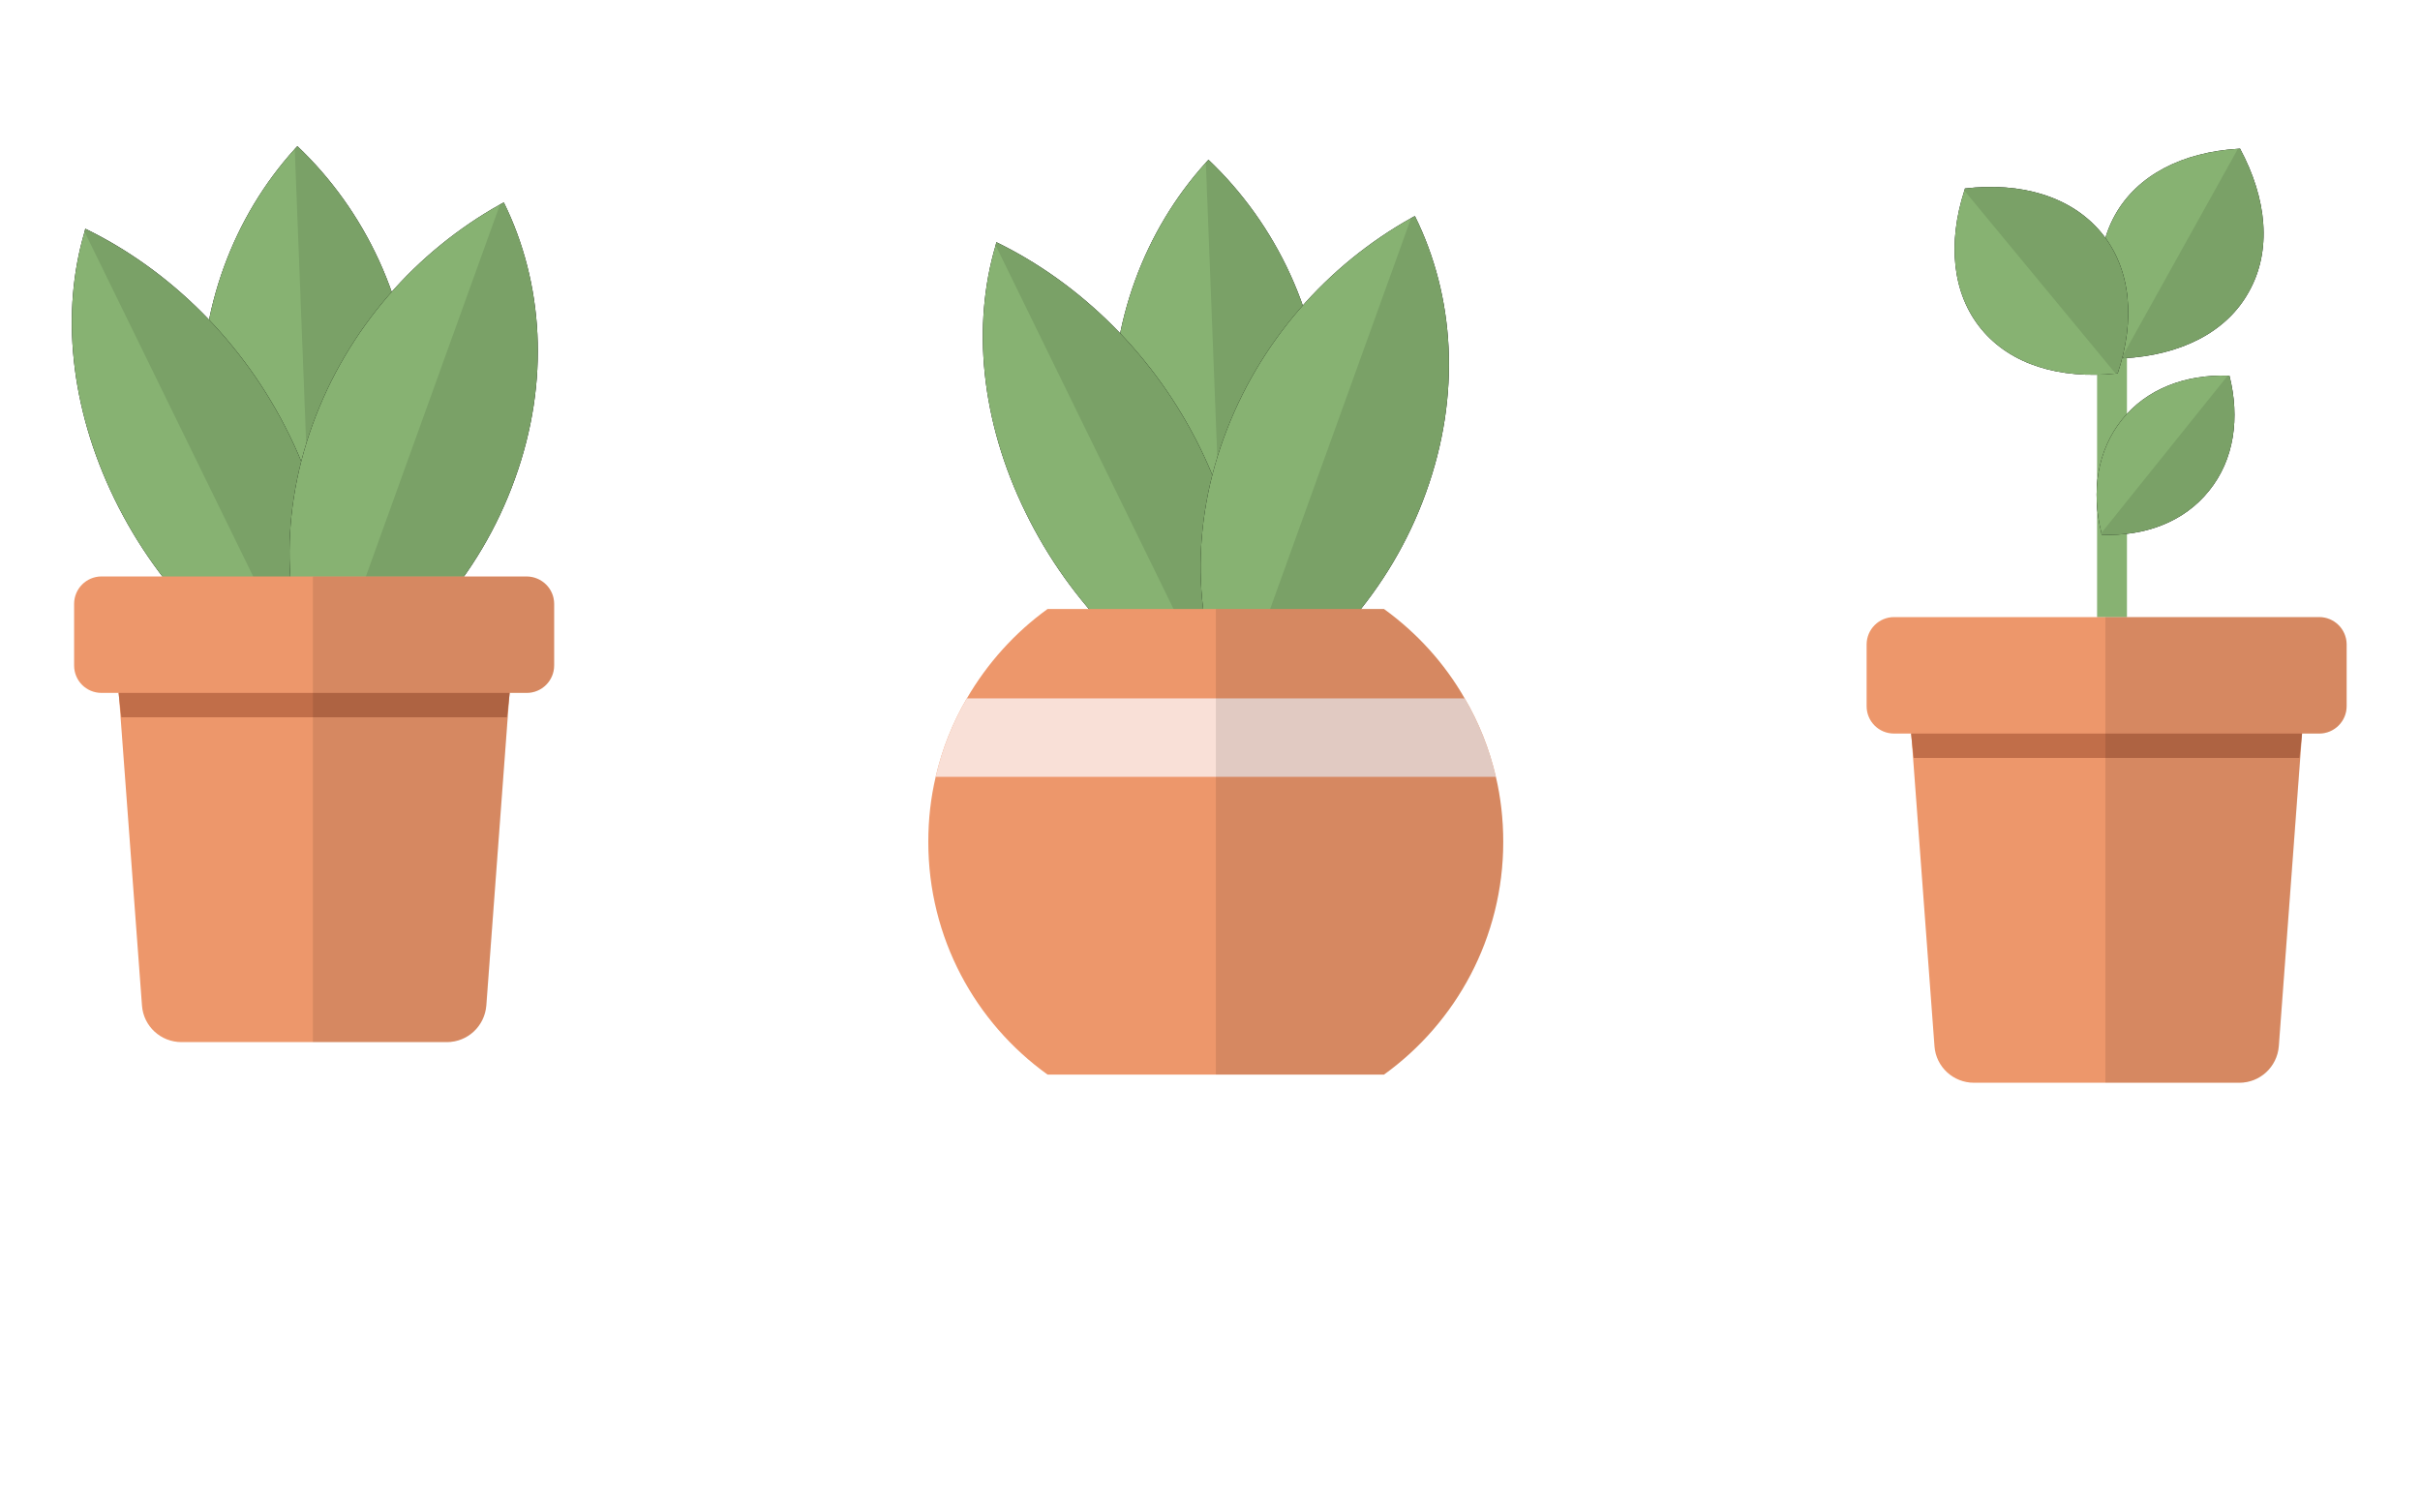<?xml version="1.0" encoding="utf-8"?>
<!-- Generator: Adobe Illustrator 22.1.0, SVG Export Plug-In . SVG Version: 6.00 Build 0)  -->
<svg version="1.1" id="Layer_1" xmlns="http://www.w3.org/2000/svg" xmlns:xlink="http://www.w3.org/1999/xlink" x="0px" y="0px"
	 viewBox="0 0 1280 800" style="enable-background:new 0 0 1280 800;" xml:space="preserve">
<style type="text/css">
	.st0{fill:#87B272;}
	.st1{fill:none;}
	.st2{opacity:0.1;enable-background:new    ;}
	.st3{fill:#ED976B;}
	.st4{fill:#C16E49;}
	.st5{fill:#F9E0D7;}
</style>
<rect x="1109.2" y="184.7" class="st0" width="15.8" height="141.8"/>
<line class="st1" x1="643.1" y1="322.1" x2="554.1" y2="322.1"/>
<path d="M218.5,213.7c2.2,54.1-17.5,103.7-50.6,139.6c-0.4-0.4-1-0.9-1.4-1.4c-35-33.8-57.8-81.6-59.8-135S123.6,114.5,156,78.7
	c0.4-0.4,0.9-1,1.3-1.4C193,111.2,216.4,159.5,218.5,213.7z"/>
<path class="st0" d="M218.5,213.7c2.2,54.1-17.5,103.7-50.6,139.6c-0.4-0.4-1-0.9-1.4-1.4c-35-33.8-57.8-81.6-59.8-135
	S123.6,114.5,156,78.7c0.4-0.4,0.9-1,1.3-1.4C193,111.2,216.4,159.5,218.5,213.7z"/>
<path class="st2" d="M218.5,213.7c2.2,54.1-17.5,103.7-50.6,139.6c-0.4-0.4-1-0.9-1.4-1.4L155.9,78.7c0.4-0.4,0.9-1,1.3-1.4
	C193,111.2,216.4,159.5,218.5,213.7z"/>
<path d="M153.1,230.2c24.2,49.5,28.4,100.7,15.5,143c-0.6-0.3-1.1-0.6-1.7-0.9C123.4,350.8,84.4,312.8,60.6,264
	s-28.3-99.4-15.9-141.3c0.1-0.6,0.3-1.1,0.4-1.7C89.3,142.4,128.9,180.7,153.1,230.2z"/>
<path class="st0" d="M153.1,230.2c24.2,49.5,28.4,100.7,15.5,143c-0.6-0.3-1.1-0.6-1.7-0.9C123.4,350.8,84.4,312.8,60.6,264
	s-28.3-99.4-15.9-141.3c0.1-0.6,0.3-1.1,0.4-1.7C89.3,142.4,128.9,180.7,153.1,230.2z"/>
<path class="st2" d="M153.1,230.2c24.2,49.5,28.4,100.7,15.5,143c-0.6-0.3-1.1-0.6-1.7-0.9L44.7,122.5c0.1-0.6,0.3-1.1,0.4-1.7
	C89.3,142.4,128.9,180.7,153.1,230.2z"/>
<path d="M272.3,253.4c-18.6,51.8-56.1,93.1-101.1,117.6c-0.3-0.6-0.6-1.1-0.9-1.7c-20.2-42-23.5-93.5-5-144.6s55.1-91.9,99.3-116.6
	c0.6-0.3,1.1-0.7,1.9-1C287.3,149.3,291.1,201.6,272.3,253.4z"/>
<path class="st0" d="M272.3,253.4c-18.6,51.8-56.1,93.1-101.1,117.6c-0.3-0.6-0.6-1.1-0.9-1.7c-20.2-42-23.5-93.5-5-144.6
	s55.1-91.9,99.3-116.6c0.6-0.3,1.1-0.7,1.9-1C287.3,149.3,291.1,201.6,272.3,253.4z"/>
<path class="st2" d="M272.3,253.4c-18.6,51.8-56.1,93.1-101.1,117.6c-0.3-0.6-0.6-1.1-0.9-1.7l94.2-261.2c0.6-0.3,1.1-0.7,1.9-1
	C287.3,149.3,291.1,201.6,272.3,253.4z"/>
<path d="M700.4,220.9c2.2,54.1-17.5,103.7-50.6,139.6c-0.4-0.4-1-0.9-1.4-1.4c-35-33.8-57.8-81.6-59.8-135s16.9-102.4,49.3-138.2
	c0.4-0.4,0.9-1,1.3-1.4C674.9,118.4,698.3,166.6,700.4,220.9z"/>
<path class="st0" d="M700.4,220.9c2.2,54.1-17.5,103.7-50.6,139.6c-0.4-0.4-1-0.9-1.4-1.4c-35-33.8-57.8-81.6-59.8-135
	s16.9-102.4,49.3-138.2c0.4-0.4,0.9-1,1.3-1.4C674.9,118.4,698.3,166.6,700.4,220.9z"/>
<path class="st2" d="M700.4,220.9c2.2,54.1-17.5,103.7-50.6,139.6c-0.4-0.4-1-0.9-1.4-1.4L637.8,85.9c0.4-0.4,0.9-1,1.3-1.4
	C674.9,118.4,698.3,166.6,700.4,220.9z"/>
<path d="M635,237.4c24.2,49.5,28.4,100.7,15.5,143c-0.6-0.3-1.1-0.6-1.7-0.9c-43.5-21.6-82.5-59.6-106.3-108.4
	c-24-48.8-28.3-99.4-15.9-141.3c0.1-0.6,0.3-1.1,0.4-1.7C571.2,149.6,610.8,187.8,635,237.4z"/>
<path class="st0" d="M635,237.4c24.2,49.5,28.4,100.7,15.5,143c-0.6-0.3-1.1-0.6-1.7-0.9c-43.5-21.6-82.5-59.6-106.3-108.4
	c-24-48.8-28.3-99.4-15.9-141.3c0.1-0.6,0.3-1.1,0.4-1.7C571.2,149.6,610.8,187.8,635,237.4z"/>
<path class="st2" d="M635,237.4c24.2,49.5,28.4,100.7,15.5,143c-0.6-0.3-1.1-0.6-1.7-0.9L526.6,129.7c0.1-0.6,0.3-1.1,0.4-1.7
	C571.2,149.6,610.8,187.8,635,237.4z"/>
<path d="M754.2,260.6c-18.6,51.8-56.1,93.1-101.1,117.6c-0.3-0.6-0.6-1.1-0.9-1.7c-20.2-42-23.5-93.5-5-144.6s55.1-91.9,99.3-116.6
	c0.6-0.3,1.1-0.7,1.9-1C769.3,156.5,773,208.7,754.2,260.6z"/>
<path class="st0" d="M754.2,260.6c-18.6,51.8-56.1,93.1-101.1,117.6c-0.3-0.6-0.6-1.1-0.9-1.7c-20.2-42-23.5-93.5-5-144.6
	s55.1-91.9,99.3-116.6c0.6-0.3,1.1-0.7,1.9-1C769.3,156.5,773,208.7,754.2,260.6z"/>
<path class="st2" d="M754.2,260.6c-18.6,51.8-56.1,93.1-101.1,117.6c-0.3-0.6-0.6-1.1-0.9-1.7l94.2-261.2c0.6-0.3,1.1-0.7,1.9-1
	C769.3,156.5,773,208.7,754.2,260.6z"/>
<g>
	<path class="st3" d="M293.1,319.4V352c0,8-6.5,14.5-14.5,14.5H53.7c-8,0-14.5-6.4-14.5-14.5v-32.6c0-8,6.5-14.5,14.5-14.5h224.9
		C286.6,305,293.1,311.4,293.1,319.4z"/>
</g>
<g>
	<path class="st3" d="M270.1,357.9l-0.6,8.6l-1.4,18.6l-10.9,146.8c-0.9,10.9-9.9,19.3-20.9,19.3H96c-11,0-20.1-8.4-20.9-19.3
		L64.2,385.1l-1.4-18.6l-0.6-8.6H270.1z"/>
</g>
<polygon class="st4" points="62.7,366.5 269.6,366.5 268.1,379.4 64.2,379.4 "/>
<path class="st2" d="M293.1,319.4V352c0,8-6.5,14.5-14.5,14.5h-9l-1.4,18.6l-10.9,146.8c-0.9,10.9-9.9,19.3-20.9,19.3h-70.9V305
	h113.2C286.6,305,293.1,311.4,293.1,319.4z"/>
<path d="M1189.5,154.3c-12,21.8-36.6,33.6-66.3,35.2c-0.1-0.3-0.4-0.7-0.6-1c-13.5-26.2-15.9-53.1-4-74.6s36-33.4,65.1-35.2
	c0.4,0,0.7,0,1.1-0.1C1199.1,105.2,1201.7,132.6,1189.5,154.3z"/>
<path class="st0" d="M1189.5,154.3c-12,21.8-36.6,33.6-66.3,35.2c-0.1-0.3-0.4-0.7-0.6-1c-13.5-26.2-15.9-53.1-4-74.6
	s36-33.4,65.1-35.2c0.4,0,0.7,0,1.1-0.1C1199.1,105.2,1201.7,132.6,1189.5,154.3z"/>
<path class="st2" d="M1189.5,154.3c-12,21.8-36.6,33.6-66.3,35.2c-0.1-0.3-0.4-0.7-0.6-1l61.1-109.8c0.4,0,0.7,0,1.1-0.1
	C1199.1,105.2,1201.7,132.6,1189.5,154.3z"/>
<path d="M1111.4,123c15.9,19.2,18.1,46.4,8.7,74.5c-0.4,0-0.9,0.1-1.1,0.1c-29.3,3-55.4-4.6-71-23.5s-17.9-45.7-9-73.3
	c0.1-0.4,0.3-0.7,0.3-1.1C1068.9,96.2,1095.4,103.8,1111.4,123z"/>
<path class="st0" d="M1111.4,123c15.9,19.2,18.1,46.4,8.7,74.5c-0.4,0-0.9,0.1-1.1,0.1c-29.3,3-55.4-4.6-71-23.5s-17.9-45.7-9-73.3
	c0.1-0.4,0.3-0.7,0.3-1.1C1068.9,96.2,1095.4,103.8,1111.4,123z"/>
<path class="st2" d="M1111.4,123c15.9,19.2,18.1,46.4,8.7,74.5c-0.4,0-0.9,0.1-1.1,0.1l-80-96.8c0.1-0.4,0.3-0.7,0.3-1.1
	C1068.9,96.2,1095.4,103.8,1111.4,123z"/>
<path d="M1168.4,259.6c-13.2,16.5-34,24.2-56.8,23.2c-0.1-0.3-0.1-0.6-0.1-0.9c-5.5-21.9-2.2-43.7,10.9-60s33.6-23.9,55.9-23.2
	c0.3,0,0.6,0,0.9,0C1184.8,220.9,1181.8,243.1,1168.4,259.6z"/>
<path class="st0" d="M1168.4,259.6c-13.2,16.5-34,24.2-56.8,23.2c-0.1-0.3-0.1-0.6-0.1-0.9c-5.5-21.9-2.2-43.7,10.9-60
	s33.6-23.9,55.9-23.2c0.3,0,0.6,0,0.9,0C1184.8,220.9,1181.8,243.1,1168.4,259.6z"/>
<path class="st2" d="M1168.4,259.6c-13.2,16.5-34,24.2-56.8,23.2c-0.1-0.3-0.1-0.6-0.1-0.9l66.8-83.2c0.3,0,0.6,0,0.9,0
	C1184.8,220.9,1181.8,243.1,1168.4,259.6z"/>
<g>
	<path class="st3" d="M1241.2,340.9v32.6c0,8-6.5,14.5-14.5,14.5h-224.9c-8,0-14.5-6.4-14.5-14.5v-32.6c0-8,6.5-14.5,14.5-14.5
		h224.9C1234.7,326.4,1241.2,332.9,1241.2,340.9z"/>
</g>
<g>
	<path class="st3" d="M1218.2,379.4l-0.6,8.6l-1.4,18.6l-10.9,146.8c-0.9,10.9-9.9,19.3-20.9,19.3h-140.3c-11,0-20.1-8.4-20.9-19.3
		l-10.9-146.8l-1.4-18.6l-0.6-8.6L1218.2,379.4L1218.2,379.4z"/>
</g>
<polygon class="st4" points="1010.8,388 1217.6,388 1216.2,400.9 1012.2,400.9 "/>
<path class="st2" d="M1241.2,340.9v32.6c0,8-6.5,14.5-14.5,14.5h-9l-1.4,18.6l-10.9,146.8c-0.9,10.9-9.9,19.3-20.9,19.3h-70.9V326.4
	h113.2C1234.7,326.4,1241.2,332.9,1241.2,340.9z"/>
<g>
	<path class="st3" d="M795.1,445.3c0,50.7-25,95.7-63.1,123.1H554.1C515.8,540.9,491,496,491,445.3c0-11.9,1.3-23.3,3.9-34.4
		c3.4-14.7,9-28.8,16.5-41.5c10.8-18.6,25.4-34.8,42.7-47.3H732c17.4,12.6,32,28.6,42.7,47.3c7.5,12.7,13.1,26.8,16.5,41.5
		C793.8,421.9,795.1,433.5,795.1,445.3z"/>
</g>
<path class="st5" d="M791.2,410.9H494.9c3.4-14.7,9-28.8,16.5-41.5h263.3C782.2,382.1,787.8,396.2,791.2,410.9z"/>
<path class="st2" d="M795.1,445.3c0,50.7-25,95.7-63.1,123.1h-88.9V322.1H732c17.4,12.6,32,28.6,42.7,47.3
	c7.5,12.7,13.1,26.8,16.5,41.5C793.8,421.9,795.1,433.5,795.1,445.3z"/>
</svg>
